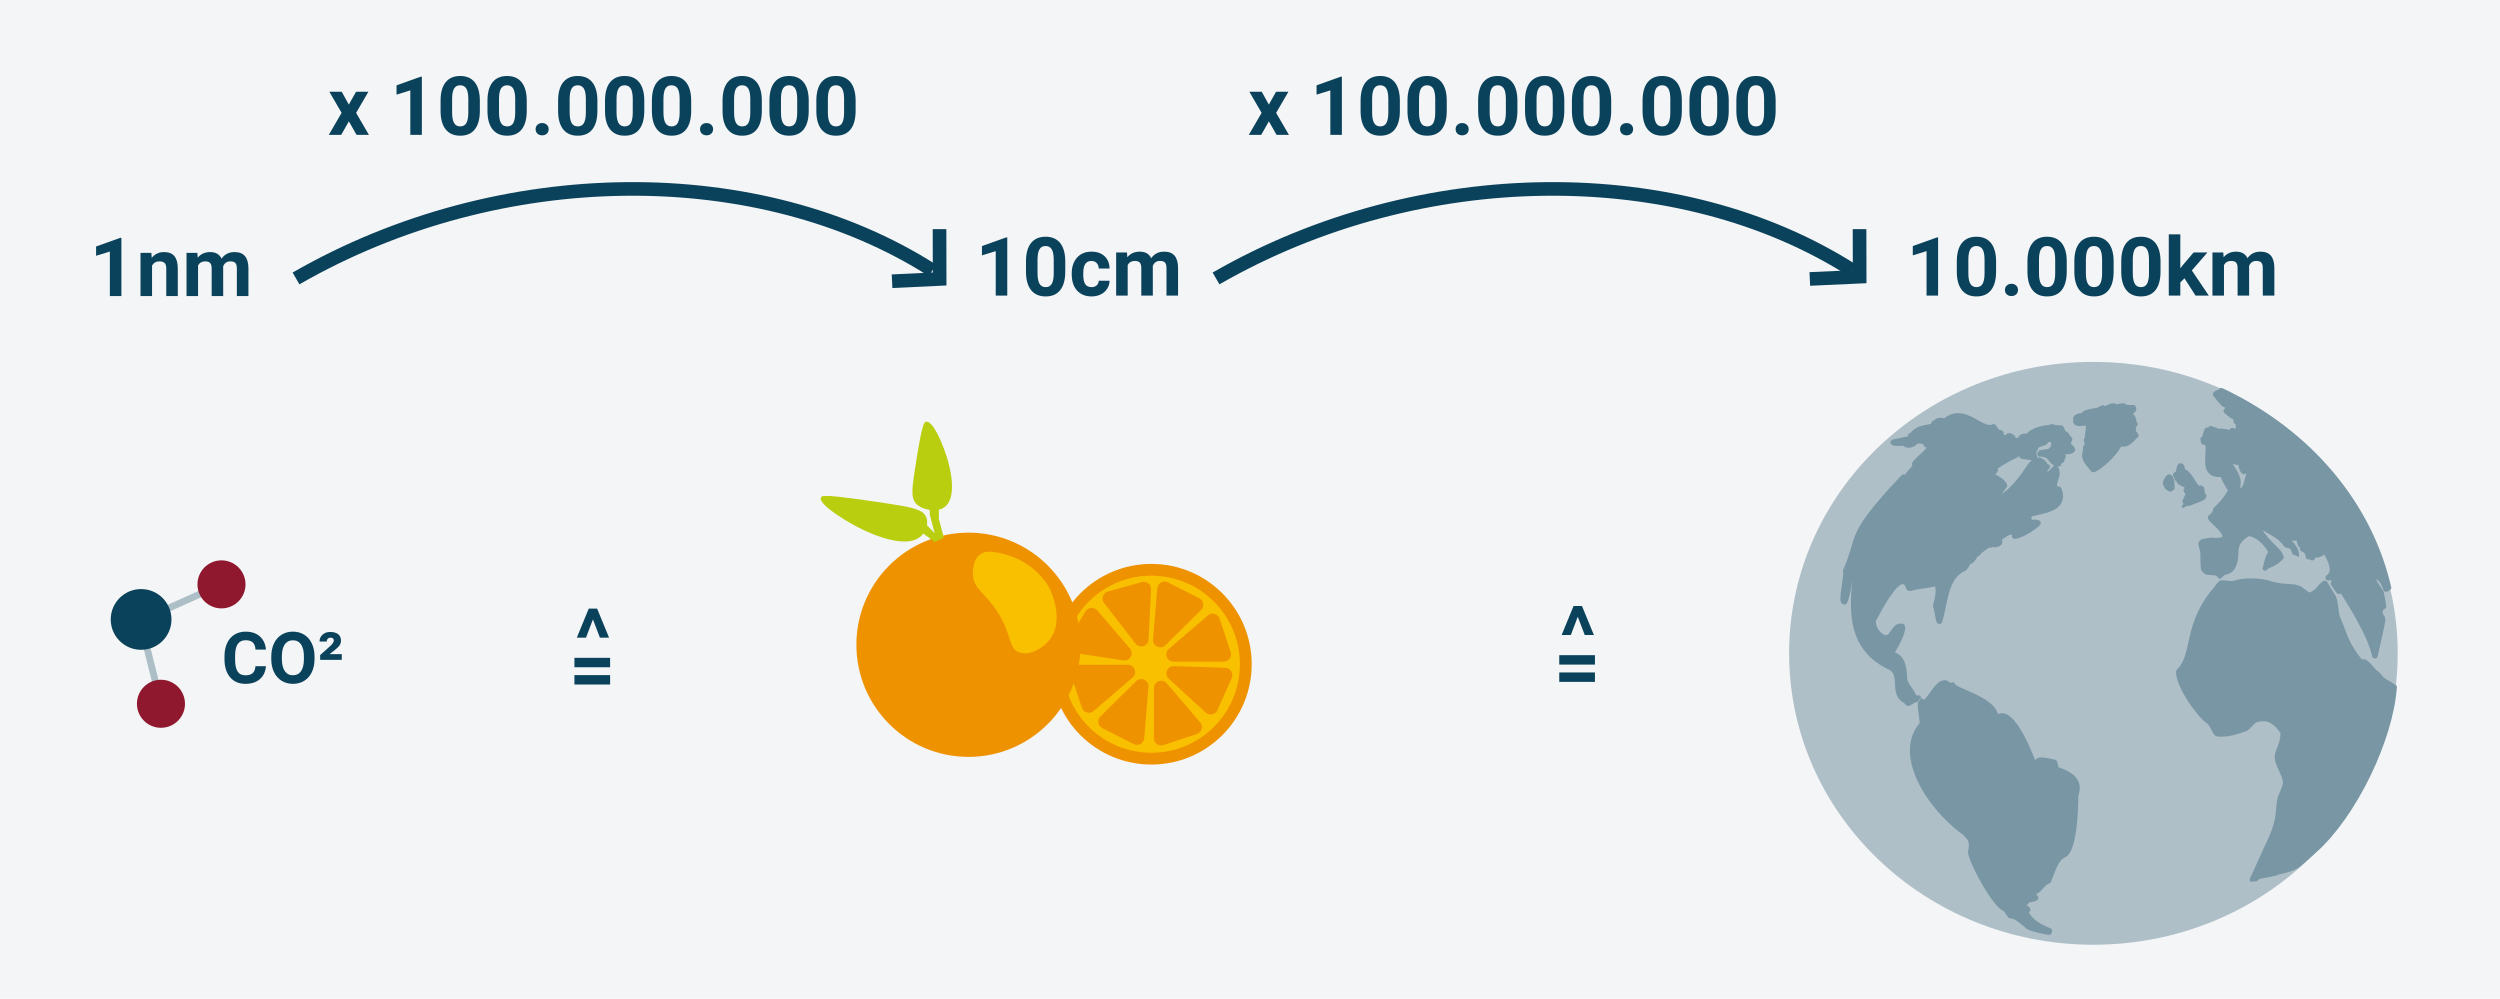 <?xml version="1.0" encoding="UTF-8"?>
<svg id="Ebene_2" data-name="Ebene 2" xmlns="http://www.w3.org/2000/svg" viewBox="0 0 1920 766.979">
  <defs>
    <style>
      .cls-1, .cls-2, .cls-3 {
        fill: none;
      }

      .cls-4 {
        fill: #ef9200;
      }

      .cls-2 {
        stroke: #acbec6;
        stroke-width: 5.248px;
      }

      .cls-2, .cls-3 {
        stroke-miterlimit: 10;
      }

      .cls-5 {
        fill: #0b425b;
      }

      .cls-6 {
        fill: #f9c000;
      }

      .cls-7 {
        fill: #aebfc7;
      }

      .cls-8 {
        fill: #f3f5f7;
      }

      .cls-9 {
        fill: #bace10;
      }

      .cls-3 {
        stroke: #0b425b;
        stroke-width: 10.463px;
      }

      .cls-10 {
        fill: #7996a5;
      }

      .cls-11 {
        fill: #8f172e;
      }
    </style>
  </defs>
  <rect class="cls-8" x="-21.454" y="-9.727" width="1953.011" height="794.498"/>
  <g>
    <ellipse class="cls-7" cx="1607.735" cy="501.745" rx="233.692" ry="223.807"/>
    <g>
      <g>
        <path class="cls-10" d="M1475.128,535.567c.348-.561.004-.888-.254-1.059-.52-.342-1.541-.725-2.975-.321-.969-1.884-2.071-3.657-3.21-5.334-1.531-2.25-2.986-4.388-3.875-6.775l-.188-2.549c-.488-7.075-1.027-15.005-9.265-18.546,3.14-5.201,9.744-17.066,7.28-20.993-.342-.547-.907-.915-1.548-1.001-4.842-.701-7.109,2.797-8.786,5.329-1.839,2.78-2.763,3.738-4.611,3.413-.274-.094-6.519-2.181-7.092-10.659.188-.342.419-.787.727-1.369,13.405-25.724,18.829-27.255,20.257-27.152.89.086,1.796,1.42,2.489,3.661.231.727,1.078,1.343,1.822,1.531l1.215.171c.565.043,1.069-.026,1.523-.351.898-.488,5.432-1.146,8.435-1.583,4.363-.633,7.211-1.086,9.076-1.617.607,2.113.83,6.228-1.454,13.918-.351,1.198-.128,1.959.265,2.447.257.941.676,3.234.958,4.825,1.027,5.629,1.232,6.587,2.31,7.288.513.325,1.181.419,1.762.299.744-.188,1.343-.744,1.565-1.48,1.258-4.038,2.13-8.247,2.977-12.327,2.378-11.489,4.628-22.336,15.047-27.161.222-.103.436-.248.616-.428,1.275-1.258,2.122-2.772,2.823-4.354.231-.043.47-.12.684-.24,2.027-1.129,2.823-1.814,4.927-5.629.505-.077.975-.334,1.317-.736,2.618-3.045,6.005-5.167,7.785-6.151.017-.009.043-.026.06-.034.197-.043.47-.103.522-.103.71.274,1.557.12,2.164-.376.086-.068.188-.145.308-.214.496.351,1.095.505,1.685.385,2.643-.488,3.037-.599,4.56-1.933.488-.428.761-1.044.744-1.694,0-.026-.051-1.044-.051-1.069,0-.368-.094-.727-.265-1.035,1.035-.761,2.618-1.865,4.782-3.353.077-.009.154-.026.231-.043.778-.18,1.771-.488,2.857-.847-.103.351-.145.727-.171,1.181-.043.633.188,1.249.633,1.694.453.445,1.112.727,1.694.633,6.168-.411,16.878-7.845,19.333-10.753.479-.573.624-1.343.411-2.053-.222-.71-.787-1.266-1.506-1.471-1.574-.436-3.182-.89-5.244-.325-.094-.47-.205-1.069-.359-1.856-.009-.051-.017-.103-.034-.154.342-.257.684-.547,1.044-.864,9.136-1.805,18.461-3.747,21.925-9.872,1.728-3.063,1.796-6.861.205-11.275-.257-.71-.855-1.232-1.591-1.394l-1.771-.376c-.351-1.352.094-2.806.804-4.859.924-2.669,2.07-5.988.06-9.461-.077-.128-.163-.248-.257-.351.291-.231.505-.53.642-.855.556.188,1.163.154,1.694-.111.556-.274-.359-.824-.188-1.423.086-.334,1.488-.613,1.557-.955.796-.317,1.343-1.086,1.377-1.959.015-.449.016-.701.028-1.08.451-.314.806-.751.922-1.324,0-.009.009-.026.009-.043.12-.53.077-1.155-.163-1.617-.137-.272-.456-.372-.693-.569.272,0,.546.006.838.021,1.95.051,4.337.137,6.459-1.779.667-.599.898-1.548.582-2.395-.53-1.403-.753-1.779-3.302-4.081.257-.222.462-.513.59-.847.111-.299.163-.616.137-.932.231-.257.402-.565.496-.915.197-.778-.043-1.608-.633-2.156-.385-.351-.727-.881-1.104-1.437-.633-.967-1.36-2.053-2.583-2.883-.317-.205-.667-.325-1.035-.359-.026-.094-.06-.197-.086-.291-.317-1.027-.667-2.181-1.463-3.251-.368-.496-.915-.813-1.523-.873-.47-.077-.992-.034-1.497.06-.197-.086-.411-.137-.624-.163-.299-.043-1.035-.094-2.062.026-.222-.18-.488-.317-.778-.402l-1.411-.411c-.376-.111-.778-.12-1.172-.026-.727.188-1.617.445-2.592.813-.248-.086-.513-.094-.787-.103-.128.009-11.831,1.514-15.39,6.51-3.687-.137-4.885.522-6.33,2.13-.231.257-.351.565-.385.898-.898.376-1.548.453-2.045.385.026-.624-.214-1.258-.701-1.702-1.6-1.497-3.071-2.207-4.525-1.976-1.104.12-1.942.667-2.601,1.326h-1.086c.009-.18-.009-.368-.051-.547-.094-.445-.265-1.052-.402-1.497-.171-.547-.547-1.018-1.061-1.292-.941-.505-1.908-.719-2.78-.881,0-.163-.017-.342-.051-.505-.171-.787-.744-1.394-1.48-1.625-.068-.684-.453-1.292-1.035-1.651-.659-.402-1.471-.436-2.147-.086-2.712,1.42-6.578-.761-11.027-3.268-6.938-3.892-16.254-9.145-25.92-1.343-3.225-.992-4.996-.359-6.322.411-.291.171-.539.394-.719.667-1.446.428-2.062.915-2.917,2.532-.103.197-.171.394-.214.607-9.436,1.754-10.308,2.199-14.363,5.406-.376.299-.633.701-.753,1.138-.445.197-.881.402-1.326.607-.582.274-1.018.796-1.181,1.42-.094.325-.103.667-.034,1.001-1.959.445-5.398,1.172-11.634,2.472-.898.188-1.574.924-1.711,1.831-.128.907.317,1.805,1.129,2.241.958.53,1.976,1.104,8.982.727.06.12.212.156.293.263.135.175.274.28.456.411.16.118.242.314.432.387,3.61,1.335,7.057-.684,8.366-1.625.376-.265.65-.642.796-1.069.068-.026.145-.051.214-.077.317.103.684.128,1.018.06.941-.18,1.942.068,3.105.334.171.043.342.077.522.12-.043.359,0,.736.145,1.095.334.796,1.104,1.326,1.968,1.352.12,0,.24.009.359.009-1.343,1.976-3.182,3.61-5.107,5.321-2.062,1.831-4.2,3.73-5.851,6.185-.496.736-.505,1.694-.009,2.438.009.009.017.026.026.043-2.045,2.267-4.183,4.748-5.809,6.886l-.556-.128c-.778-.205-1.565.06-2.096.624-32.524,34.543-34.945,42.833-38.607,55.382-1.343,4.594-2.857,9.795-6.142,17.186-.188.428-.24.907-.137,1.36.428,1.933-.342,6.963-.958,11.01-1.104,7.288-1.617,11.181-.154,13.131.488.65,1.198,1.069,1.985,1.172.992.086,1.908-.419,2.301-1.317,2.181-5.167,2.891-10.642,3.576-15.937.06-.445.12-.89.171-1.335-.026.402-.051.813-.077,1.215-1.617,23.431-3.627,52.585,29.188,67.786,3.499,2.378,3.678,6.185,3.892,10.599.24,4.868.505,10.394,5.8,14.004.376.257.804.385,1.232.385h.017c.094.445.325.847.667,1.163l.95.813c.411.351.924.539,1.446.539.317,0,.633-.068.924-.205,1.309-.616,2.549-1.335,3.79-2.062l1.386-.791c.278.19.412.391.915.236.445-.368,2.633-3.775,2.633-3.775ZM1549.927,350.653c.006-.013.024-.013.03-.026.274-.06.565-.137.881-.222.009.12.026.248.06.368.214.855.924,1.497,1.796,1.625,4.098.616,6.347.958,7.75,1.035-2.387,1.976-4.371,5.013-6.005,7.511-6.099,9.419-12.644,15.296-16.964,18.512,1.36-2.318,2.823-4.226,3.593-5.176.505-.624.633-1.48.317-2.224-1.369-3.259-5.218-5.868-8.948-7.725.607-.71,1.009-1.223,1.651-2.062.394-.505.479-1.189.351-1.805-.043-.205-.12-.411-.222-.599,4.833-3.336,12.19-7.442,14.44-8.135.02-.006.026-.032.046-.038.564-.18.961-.522,1.224-1.039ZM1575.449,340.807c-.376.565-.462,1.258-.265,1.873-.719.684-1.437,1.403-2.096,2.199-6.844.684-7.015.761-7.93,2.276-.028.047-.019.103-.043.15-.026.041-.052.066-.077.107-.128.205-.231.419-.282.582v.017c-.351,1.163.308,2.378,1.463,2.729.205.06.419.094.633.094.205,0,.382-.107.575-.163,1.683.297,3.936.37,5.459,2.333,1.386,1.788,2.325,3.457,4.797,4.398-1.805,1.668-4.048,4.407-5.494,5.297.141-.607.407-1.32.682-2.072.58-.272,1.065-.667,1.285-1.213.103-.257.145-.351.145-.633.034-.308-.009-.736-.103-1.035-.28-.855-1.105-1.36-1.974-1.411-.017-.438-.122-.873-.404-1.24-1.968-2.566-4.329-3.747-6.57-3.73-.273.017-.537.043-.794.088.082-.231.187-.456.187-.712,0-.483-.248-.875-.513-1.238-.071-.233-.145-1.101-.24-2.534.796-.599,1.18-2.97,2.198-3.5,2.31-1.223,5.681-.846,7.075-3.985.642.051,1.249.077,1.839.026.043.18.094.351.163.496l.342.719c-.017.026-.043.06-.06.086ZM1572.224,356.616l-.031.09c.004-.032.005-.062.007-.094.007.002.017.002.024.004ZM1573.054,360.234c-.024.024-.041.013-.064.034.011-.028.013-.045.024-.075l.041.041Z"/>
        <path class="cls-10" d="M1640.592,329.678c-.06-.342-.18-.736-.436-1.138.094-.128.197-.274.282-.428.017-.034.034-.068.051-.111.633-.419,1.009-.915,1.215-1.814.12-.565.026-1.146-.274-1.634-.248-.404-.55-.601-.867-.808.158-.385.229-.806.183-1.202-.034-.274-.111-.539-.248-.778-.034-.064-.141-.154-.21-.244-.292-1.373-.676-2.515-1.784-3.092-.128-.18-.282-.385-.479-.59,1.121-.778,2.37-1.771,2.601-3.336.103-.676.034-1.719-.838-2.806-.59-.719-1.574-.984-2.438-.676-.051.017-.103.034-.154.06-.761.111-2.917-.043-4.132-.188-1.446-1.437-2.216-1.463-7.665-.402-2.387-1.651-4.91-.402-6.613.445-1.497.744-2.224,1.018-2.601.71-.744-.53-1.728-.547-2.489-.051-.188.128-.351.274-.488.445-1.001-.017-1.702.291-2.147,1.138-4.123.436-11.523,1.574-12.353,4.149-1.848.06-4.32.197-6.082,2.652-.428.59-.513,1.335-.291,1.993-.077.188-.12.385-.145.59-.18,1.805.496,2.891,1.086,3.482,1.557,1.531,3.867,1.292,6.125,1.035.838-.094,2.344-.257,2.78.068-.547,1.514-.462,2.609-.171,3.37-.163.282-.325.59-.445.95-.103.291-.137.599-.111.898-.325.898-.351,1.779-.043,2.558.026.086.068.171.103.248-.941,1.403-1.531,3.097-.821,4.542.128.257.317.547.59.813-1.454,2.07-1.745,3.037-1.506,4.406.017.12.051.24.094.351-2.276,6.818.334,9.88,6.142,16.698.428.496,1.035.77,1.668.77.248,0,.505-.043.744-.128,5.193-1.882,16.433-11.805,20.788-19.864,4.979,1.617,9.598-3.773,11.532-6.065.205-.086.411-.197.607-.317.813-.496,1.206-1.463.984-2.378-.214-.864-.505-1.488-2.01-2.857.214-.496.325-1.044.265-1.463Z"/>
        <path class="cls-10" d="M1694.511,380.971c.009-.71-.231-1.617-1.24-2.378-.111-2.9-.342-4.577-1.908-5.415-.932-.488-1.865-.368-2.678-.077-.838-1.018-1.899-2.695-2.806-4.123-2.532-3.978-4.936-7.75-7.939-8.563.043-1.275-.18-2.609-.932-3.559-.265-.325-.624-.582-1.027-.71l-.83-.274c-.898-.308-1.933.034-2.481.83-.821,1.181-1.035,2.532-1.206,3.619-.265,1.719-.402,1.985-1.112,2.233-.659.222-1.172.744-1.386,1.411-.214.659-.094,1.386.317,1.95.103.145.205.496.308.838.222.77.53,1.831,1.42,2.737.214.222.47.385.744.496.06.453.18.855.376,1.181.334.53.915.915,1.54,1.044.282.436.659.693,1.249.915.24.094.496.137.744.137.282.282.633.513,1.069.676.308.103.607.163.907.163-.009.394-.027.738-.058,1.014-.362.398-.627.87-.627,1.433,0,.342.086.684.248.992.006.013.022.021.029.034.005.011-.001.024.005.034.402.813.796,1.309,1.266,1.634-.197,1.377-3.174,5.783-2.378,6.664.24.257.539.513.932.727-1.446,1.839-1.463,2.293-1.249,3.439.137.736,3.943-1.95,4.636-1.668.257.103.53.154.804.154.462,0,.924-.137,1.309-.411.428-.291,2.267-.958,3.61-1.446,5.312-1.933,8.315-3.148,8.341-5.732Z"/>
        <path class="cls-10" d="M1667.256,364.649c-.496-.231-2.122-.813-3.67.95-.034.026-.06.051-.086.077,0,0-.06.077-.154.205-.274.376-.847,1.206-1.343,2.207-.231.248-.394.547-.488.89-.043.163-.077.325-.094.47-.419,1.24-.556,2.541.128,3.499.137.197.308.376.496.513.06.599.222,1.146.547,1.54.205.257.479.462.77.599.205.385.488.624.941.881.163.086.325.154.496.205.299.334.684.599,1.206.753.257.077.513.111.753.111.915,0,1.668-.496,2.19-.975.565-.291,1.001-.813,1.155-1.454.026-.077.488-8.863-2.849-10.471Z"/>
        <path class="cls-10" d="M1706.855,298.129c-.969-.457-2.139-.137-2.746.753-.171.265-.291.547-.342.838-.667-.231-1.42-.128-2.002.291l-1.403,1.044c-.479.351-.796.881-.873,1.471s.086,1.189.462,1.66c5.689,7.126,6.45,8.075,9.205,8.974.051.103.094.197.145.291-.556.154-1.044.513-1.343,1.044-.488.89-.308,2.002.445,2.686,2.926,2.669,5.098,4.192,7.169,5.27-.086.128-.154.274-.205.428-.325.941.026,1.976.855,2.532.222.145.462.308.719.462,0,.017.009.034.009.06.188.65.154,1.42.12,2.31-.009.368-.026.753-.026,1.155-.77-.376-1.583-.633-2.335-.744-1.018-.163-1.95.394-2.327,1.3-.043.086-.068.171-.094.257-3.413-1.095-7.246-1.112-8.999-.992-1.052-.719-2.472-1.326-3.807-1.437-.462-.479-1.138-.736-1.788-.667-.736.068-1.394.513-1.737,1.163h-.77c-.89,0-1.702.539-2.036,1.377-1.24,3.097-1.625,4.046-1.565,5.432-.205.137-.419.274-.659.428-.761.496-1.146,1.411-.95,2.301.111.522.248,1.24.334,1.771.137.787.676,1.437,1.429,1.702.582.214,1.309.47,1.993.719.342,2.087.188,4.748.043,7.323-.308,5.372-.633,10.924,2.866,14.372,2.053,2.019,5.039,2.832,9.102,2.763.376,1.839,1.403,3.85,5.244,10.146-1.249,2.429-4.029,7.066-10.736,13.311-.453.411-.701,1.052-.701,1.66q.009,1.925-3.063,4.158c-.941.676-1.189,1.968-.565,2.943,1.232,1.933,2.891,3.447,4.508,4.91,2.216,2.002,5.993,5.955,6.532,8.487-2.34,2.006-8.078.325-9.862.919-2.257.752-8.427-.111-8.775,4.931-.057.821,1.436,5.251,1.504,6.268.249,3.719-.084,10.363.669,13.539.21.888,3.054,3.436,3.961,3.556,2.38.304,4.538.503,6.491.594s2.614,2.746,4.173,2.619c.909-.073,2.841-2.855,3.625-3.003,2.355-.445,4.167-1.23,5.531-2.366,3.199-2.66,4.495-8.113,4.717-12.014.317-5.749-.423-10.262,7.747-15.104.522-.274,1.258-.248,2.173.068,4.962,1.668,8.944,5.663,11.374,9.196-.06.043,1.866,2.688,1.815,2.722-1.788,1.181-4.121,10.566-4.386,13.158-.154,1.471.372-.107,1.664,1.21.59.59,2.674-1.906,3.443-2.179,4.303-1.403,8.529-4.406,10.24-6.647.154-.111.299-.248.419-.411.992-1.3.24-2.524-.565-3.815-.12-.18-.24-.368-.342-.539-.043-.428-.214-.838-.505-1.181-1.531-1.788-3.268-3.533-5.039-5.312-3.405-3.413-6.895-6.912-9.188-11.112,2.695,1.933,9.953,5.425,12.878,8.359,5.928,5.937,1.979,4.173,7.865,5.747.616.163,2.192,5.199,2.722,4.84.522-.359,4.166,1.994,4.235,1.361.308-2.635.273-6.209-5.578-12.317,1.198.163,2.481.214,3.781-.051l.111.068c.547,3.208.821,4.149,2.455,5.492.034.351.068.71.103,1.052.086.881.693,1.617,1.54,1.882.607.188,2.472.761,2.823,4.106.111,1.009.907,1.822,1.916,1.942.376.026.787-.009,1.129-.163.214.197.436.385.667.547.71.505,1.668.539,2.395.086.616-.368.992-1.001,1.052-1.694,3.276-.111,5.578-1.335,7.134-2.558,7.015,12.421,3.285,14.979,1.831,15.98-.992.684-1.249,2.045-.565,3.045.693.992,2.062,1.24,3.045.565.086-.06.123-.137.205-.197l1.141,1.275c-.78.714-1.034,1.858-.431,2.772q2.541,3.832,4.329,6.116c.462.59,1.189.907,1.968.821.428-.043.83-.214,1.146-.479,7.853,12.122,21.121,34.098,24.047,48.162.214,1.009,1.095,1.737,2.122,1.745h.026c1.018,0,1.908-.701,2.139-1.702,3.063-13.378,4.933-21.55,5.866-27.49.311-1.98-1.102-3.717-1.817-5.146-1.664-3.327,2.581-3.56,2.483-5.155-.213-3.47-.925-6.854-1.998-11.748-.009-.068-.026-.128-.043-.188,0-.009-.009-.009-.009-.009-.034-.137-.094-.257-.154-.376v-.009c-.043-.068-.077-.137-.12-.197-3.944-5.783-4.85-7.34-5.586-8.991,3.028,1.685,4.534,4.483,5.834,8.401.368,1.104,1.531,1.719,2.643,1.42,1.121-.291,3.631-1.984,3.376-3.116-14.355-63.662-60.229-120.458-129.701-153.244ZM1717.309,337.804c.154-.077.291-.171.419-.282.051.222.128.436.248.642-.205-.111-.428-.222-.667-.359ZM1715.915,358.173c-.496-.778-.975-1.531-1.429-2.284,1.711.967,3.456,1.317,5.056,1.36-.231.428-.317.924-.231,1.411.257,1.54,1.138,3.661,2.498,4.936.496.462,1.206.642,1.822.565.47-.068.907-.291,1.232-.624.086.086.163.171.24.248l-.633,2.447c-1.069,4.158-1.993,7.75-3.054,8.255-.222.111-.547.145-1.027.068.043-.094.077-.205.103-.308,1.54-6.416-1.711-11.549-4.577-16.074Z"/>
      </g>
      <path class="cls-10" d="M1830.762,520.51c-.342-.274-3.519-4.464-3.929-4.506-.436-.265-1.309-1.009-1.968-1.565-2.849-2.404-6.171-9.1-11.099-8.091-11.016-13.848-10.925-19.675-16.366-31.788-1.779-3.935-1.167-11.183-3.409-16.479l-6.681-11.129c-.308-.513-.821-.881-1.411-1.009-.59-.128-1.206,0-1.702.334-2.139,1.471-3.379,2.96-4.474,4.269-1.523,1.822-2.755,3.293-6.33,4.56-.701-.505-1.814-1.377-2.618-2.01-2.558-2.027-3.79-2.994-4.816-3.131-2.643-1.189-5.27-1.317-8.281-1.463-3.773-.18-8.478-.411-15.775-2.857l-.915-.188c-8.666-1.779-19.012-1.689-25.333.552-1.969.699-8.274-.752-10.53-.167-1.301.337-3.708,4.078-4.597,5.098-24.734,28.377-15.863,51.822-29.17,63.861-1.901,10.772,16.361,35.972,23.2,40.477,3.816,2.514,4.471,9.869,8.241,10.317,7.853.934,15.486-1.695,22.397-4.078,2.731-.939,5.642-6.173,8.12-6.841,7.86-2.12,12.106.167,18.09,8.173-.086,9.521-4.575,12.791-4.447,18.959.118,5.686,6.559,14.964,6.32,19.193-.223,3.935-3.397,8.728-4.213,12.405-2.236,10.073,1.152,13.848-9.362,35.577-2.453,5.07-8.617,19.236-11.709,25.609-.436.898-.214,1.968.539,2.618l4.149-.374c.402.359,2.287-1.872,2.809-1.872.222,0,11.72-2.257,11.937-2.341,6.588-2.551,12.233-2.395,18.501-6.703,1.383-.95,11.241-9.817,12.52-10.945,31.104-27.401,59.801-86.832,62.393-127.934.041-.657-9.566-6.116-10.079-6.527Z"/>
      <path class="cls-10" d="M1473.057,539.632c-.639,2.265.187,6.346,1.338,15.492-6.04,7.203-8.495,16.031-7.297,26.254,2.635,22.439,22.721,47.272,40.874,59.933,4.32,4.525,4.38,5.458,3.927,10.556-.727,1.471-.376,3.447.043,5.09,2.575,10.12,19.068,40.078,26.81,42.687l.18.051q2.455,3.567,3.311,4.714c.376.488.932.804,1.548.864,3.362.308,5.868,2.395,8.512,4.611.975.813,1.959,1.634,3.02,2.395.145.317.368.599.659.821,2.968,2.25,16.425,4.919,17.699,4.919h.051c.813-.077,1.608-.813,1.916-1.565l.308-.761c.419-1.129-.145-2.387-1.275-2.814-11.395-4.329-15.227-9.384-16.519-12.31.265-.128.505-.308.701-.539.719-.821.719-2.045.009-2.866-.761-.881-1.651-1.463-2.498-1.942,1.078-.659,1.642-1.317,2.019-2.122,4.243-.719,4.534-.838,5.903-1.6.582-.325.984-.89,1.095-1.54.12-.65-.068-1.317-.505-1.814l-1.163-1.343c2.147-.915,3.909-2.883,5.304-4.431,1.488-1.668,3.037-3.379,4.508-3.738.667-.163,1.215-.624,1.488-1.24.633-1.429,1.258-3.08,1.916-4.825,2.164-5.732,4.859-12.866,9.555-14.432,9.059-4.671,9.632-39.086,9.641-46.956,1.488-4.294,1.446-8.127-.12-11.403-2.652-5.552-9.119-8.469-15.321-10.676-.009-1.933-.24-2.618-.992-4.406-.282-.659-.864-1.138-1.565-1.292-9.41-1.968-12.498-2.618-15.201.334-3.755-9.863-13.739-33.517-23.585-35.809-1.317-.308-2.994-.359-4.816.522-2.986-9.213-14.928-14.355-23.927-18.238-3.882-1.668-8.27-3.565-9.054-4.763-.326-.806-.978-1.448-1.896-1.448h-.188c-.534.021-1.015.291-1.42.652-1.464-1.533-3.011-2.382-4.868-2.269-4.192.137-7.562,4.808-10.813,9.324-1.54,2.139-3.251,4.517-4.619,5.646-.477-.148-.942-.346-1.629-.672-.126-.465-.024-.808-.701-.711-.658.445-2.362,3.659-2.362,3.659Z"/>
    </g>
  </g>
  <g>
    <path class="cls-5" d="M468.564,512.445h-27.403v-7.234h27.403v7.234ZM468.564,525.718h-27.403v-7.234h27.403v7.234Z"/>
    <g>
      <rect class="cls-1" x="441.642" y="464.978" width="111.603" height="55.801"/>
      <path class="cls-5" d="M455.374,475.707l-5.334,14.008h-7.05l9.165-22.285h6.438l9.165,22.285h-7.02l-5.364-14.008Z"/>
    </g>
  </g>
  <g>
    <g>
      <rect class="cls-1" x="251.859" y="56.52" width="488.079" height="177.135"/>
      <path class="cls-5" d="M267.89,80.338l5.579-9.901h9.472l-9.441,16.246,9.84,16.92h-9.503l-5.916-10.422-5.885,10.422h-9.533l9.84-16.92-9.41-16.246h9.502l5.456,9.901Z"/>
      <path class="cls-5" d="M323.984,103.603h-8.858v-34.194l-10.575,3.265v-7.142l18.483-6.621h.95v44.691Z"/>
      <path class="cls-5" d="M368.522,85.15c0,6.172-1.277,10.893-3.832,14.162-2.555,3.27-6.294,4.905-11.219,4.905-4.863,0-8.582-1.604-11.157-4.812-2.575-3.208-3.893-7.806-3.954-13.794v-8.215c0-6.232,1.292-10.963,3.878-14.192,2.584-3.229,6.309-4.843,11.173-4.843,4.863,0,8.582,1.599,11.157,4.797,2.575,3.199,3.893,7.791,3.954,13.778v8.215ZM359.664,76.118c0-3.702-.506-6.397-1.518-8.085s-2.59-2.531-4.735-2.531c-2.085,0-3.623.803-4.613,2.409-.992,1.605-1.518,4.116-1.579,7.532v10.861c0,3.641.495,6.347,1.486,8.116.991,1.77,2.58,2.654,4.767,2.654,2.166,0,3.729-.849,4.69-2.547.96-1.697,1.461-4.295,1.502-7.793v-10.616Z"/>
      <path class="cls-5" d="M404.539,85.15c0,6.172-1.277,10.893-3.832,14.162-2.555,3.27-6.294,4.905-11.219,4.905-4.863,0-8.582-1.604-11.157-4.812-2.575-3.208-3.893-7.806-3.954-13.794v-8.215c0-6.232,1.292-10.963,3.878-14.192,2.584-3.229,6.309-4.843,11.173-4.843,4.863,0,8.582,1.599,11.157,4.797,2.575,3.199,3.893,7.791,3.954,13.778v8.215ZM395.681,76.118c0-3.702-.506-6.397-1.518-8.085s-2.59-2.531-4.735-2.531c-2.085,0-3.623.803-4.613,2.409-.992,1.605-1.518,4.116-1.579,7.532v10.861c0,3.641.495,6.347,1.486,8.116.991,1.77,2.58,2.654,4.767,2.654,2.166,0,3.729-.849,4.69-2.547.96-1.697,1.461-4.295,1.502-7.793v-10.616Z"/>
      <path class="cls-5" d="M411.344,99.25c0-1.41.475-2.554,1.425-3.433.951-.878,2.141-1.318,3.571-1.318,1.451,0,2.651.44,3.602,1.318.95.879,1.426,2.023,1.426,3.433,0,1.39-.471,2.519-1.41,3.387-.94.869-2.146,1.303-3.617,1.303-1.451,0-2.646-.434-3.586-1.303-.94-.869-1.41-1.998-1.41-3.387Z"/>
      <path class="cls-5" d="M458.794,85.15c0,6.172-1.277,10.893-3.832,14.162-2.555,3.27-6.294,4.905-11.219,4.905-4.863,0-8.582-1.604-11.157-4.812-2.575-3.208-3.893-7.806-3.954-13.794v-8.215c0-6.232,1.292-10.963,3.878-14.192,2.584-3.229,6.309-4.843,11.173-4.843,4.863,0,8.582,1.599,11.157,4.797,2.575,3.199,3.893,7.791,3.954,13.778v8.215ZM449.936,76.118c0-3.702-.506-6.397-1.518-8.085s-2.59-2.531-4.735-2.531c-2.085,0-3.623.803-4.613,2.409-.992,1.605-1.518,4.116-1.579,7.532v10.861c0,3.641.495,6.347,1.486,8.116.991,1.77,2.58,2.654,4.767,2.654,2.166,0,3.729-.849,4.69-2.547.96-1.697,1.461-4.295,1.502-7.793v-10.616Z"/>
      <path class="cls-5" d="M494.811,85.15c0,6.172-1.277,10.893-3.832,14.162-2.555,3.27-6.294,4.905-11.219,4.905-4.863,0-8.582-1.604-11.157-4.812-2.575-3.208-3.893-7.806-3.954-13.794v-8.215c0-6.232,1.292-10.963,3.878-14.192,2.584-3.229,6.309-4.843,11.173-4.843,4.863,0,8.582,1.599,11.157,4.797,2.575,3.199,3.893,7.791,3.954,13.778v8.215ZM485.952,76.118c0-3.702-.506-6.397-1.518-8.085s-2.59-2.531-4.735-2.531c-2.085,0-3.623.803-4.613,2.409-.992,1.605-1.518,4.116-1.579,7.532v10.861c0,3.641.495,6.347,1.486,8.116.991,1.77,2.58,2.654,4.767,2.654,2.166,0,3.729-.849,4.69-2.547.96-1.697,1.461-4.295,1.502-7.793v-10.616Z"/>
      <path class="cls-5" d="M530.827,85.15c0,6.172-1.277,10.893-3.832,14.162-2.555,3.27-6.294,4.905-11.219,4.905-4.863,0-8.582-1.604-11.157-4.812-2.575-3.208-3.893-7.806-3.954-13.794v-8.215c0-6.232,1.292-10.963,3.878-14.192,2.584-3.229,6.309-4.843,11.173-4.843,4.863,0,8.582,1.599,11.157,4.797,2.575,3.199,3.893,7.791,3.954,13.778v8.215ZM521.969,76.118c0-3.702-.506-6.397-1.518-8.085s-2.59-2.531-4.735-2.531c-2.085,0-3.623.803-4.613,2.409-.992,1.605-1.518,4.116-1.579,7.532v10.861c0,3.641.495,6.347,1.486,8.116.991,1.77,2.58,2.654,4.767,2.654,2.166,0,3.729-.849,4.69-2.547.96-1.697,1.461-4.295,1.502-7.793v-10.616Z"/>
      <path class="cls-5" d="M537.632,99.25c0-1.41.475-2.554,1.425-3.433.951-.878,2.141-1.318,3.571-1.318,1.451,0,2.651.44,3.602,1.318.95.879,1.426,2.023,1.426,3.433,0,1.39-.471,2.519-1.41,3.387-.94.869-2.146,1.303-3.617,1.303-1.451,0-2.646-.434-3.586-1.303-.94-.869-1.41-1.998-1.41-3.387Z"/>
      <path class="cls-5" d="M585.082,85.15c0,6.172-1.277,10.893-3.832,14.162-2.555,3.27-6.294,4.905-11.219,4.905-4.863,0-8.582-1.604-11.157-4.812-2.575-3.208-3.893-7.806-3.954-13.794v-8.215c0-6.232,1.292-10.963,3.878-14.192,2.584-3.229,6.309-4.843,11.173-4.843,4.863,0,8.582,1.599,11.157,4.797,2.575,3.199,3.893,7.791,3.954,13.778v8.215ZM576.224,76.118c0-3.702-.506-6.397-1.518-8.085s-2.59-2.531-4.735-2.531c-2.085,0-3.623.803-4.613,2.409-.992,1.605-1.518,4.116-1.579,7.532v10.861c0,3.641.495,6.347,1.486,8.116.991,1.77,2.58,2.654,4.767,2.654,2.166,0,3.729-.849,4.69-2.547.96-1.697,1.461-4.295,1.502-7.793v-10.616Z"/>
      <path class="cls-5" d="M621.099,85.15c0,6.172-1.277,10.893-3.832,14.162-2.555,3.27-6.294,4.905-11.219,4.905-4.863,0-8.582-1.604-11.157-4.812-2.575-3.208-3.893-7.806-3.954-13.794v-8.215c0-6.232,1.292-10.963,3.878-14.192,2.584-3.229,6.309-4.843,11.173-4.843,4.863,0,8.582,1.599,11.157,4.797,2.575,3.199,3.893,7.791,3.954,13.778v8.215ZM612.24,76.118c0-3.702-.506-6.397-1.518-8.085s-2.59-2.531-4.735-2.531c-2.085,0-3.623.803-4.613,2.409-.992,1.605-1.518,4.116-1.579,7.532v10.861c0,3.641.495,6.347,1.486,8.116.991,1.77,2.58,2.654,4.767,2.654,2.166,0,3.729-.849,4.69-2.547.96-1.697,1.461-4.295,1.502-7.793v-10.616Z"/>
      <path class="cls-5" d="M657.115,85.15c0,6.172-1.277,10.893-3.832,14.162-2.555,3.27-6.294,4.905-11.219,4.905-4.863,0-8.582-1.604-11.157-4.812-2.575-3.208-3.893-7.806-3.954-13.794v-8.215c0-6.232,1.292-10.963,3.878-14.192,2.584-3.229,6.309-4.843,11.173-4.843,4.863,0,8.582,1.599,11.157,4.797,2.575,3.199,3.893,7.791,3.954,13.778v8.215ZM648.257,76.118c0-3.702-.506-6.397-1.518-8.085s-2.59-2.531-4.735-2.531c-2.085,0-3.623.803-4.613,2.409-.992,1.605-1.518,4.116-1.579,7.532v10.861c0,3.641.495,6.347,1.486,8.116.991,1.77,2.58,2.654,4.767,2.654,2.166,0,3.729-.849,4.69-2.547.96-1.697,1.461-4.295,1.502-7.793v-10.616Z"/>
    </g>
    <path class="cls-3" d="M227.339,213.839l0.0 0h0c157.545-90.608,356.686-90.608,488.778-6.2l0.0 0"/>
    <polyline class="cls-3" points="721.557 175.974 721.637 214.251 685.101 215.986"/>
  </g>
  <g>
    <rect class="cls-1" x="68.677" y="180.289" width="488.079" height="177.135"/>
    <path class="cls-5" d="M93.229,227.371h-8.858v-34.194l-10.575,3.265v-7.142l18.483-6.621h.95v44.691Z"/>
    <path class="cls-5" d="M116.25,194.205l.276,3.832c2.37-2.963,5.548-4.445,9.533-4.445,3.515,0,6.131,1.032,7.847,3.096,1.717,2.064,2.595,5.149,2.636,9.257v21.426h-8.859v-21.26c0-1.884-.409-3.252-1.226-4.102-.817-.85-2.176-1.275-4.077-1.275-2.493,0-4.363,1.065-5.609,3.195v23.442h-8.858v-33.166h8.337Z"/>
    <path class="cls-5" d="M151.562,194.205l.276,3.709c2.35-2.881,5.527-4.322,9.532-4.322,4.271,0,7.204,1.686,8.798,5.058,2.329-3.372,5.65-5.058,9.962-5.058,3.596,0,6.273,1.047,8.031,3.142,1.756,2.095,2.635,5.247,2.635,9.456v21.181h-8.889v-21.199c0-1.884-.367-3.261-1.104-4.132s-2.033-1.306-3.893-1.306c-2.656,0-4.496,1.27-5.518,3.81l.031,22.828h-8.859v-21.168c0-1.925-.378-3.318-1.134-4.178-.756-.86-2.044-1.291-3.862-1.291-2.514,0-4.332,1.044-5.456,3.134v23.503h-8.858v-33.166h8.307Z"/>
  </g>
  <g>
    <rect class="cls-1" x="749.032" y="179.963" width="193.179" height="81.931"/>
    <path class="cls-5" d="M773.584,227.045h-8.858v-34.194l-10.575,3.265v-7.142l18.483-6.621h.95v44.691Z"/>
    <path class="cls-5" d="M818.122,208.592c0,6.172-1.277,10.893-3.832,14.162-2.555,3.27-6.294,4.905-11.219,4.905-4.863,0-8.582-1.604-11.157-4.812-2.575-3.208-3.893-7.806-3.954-13.794v-8.215c0-6.232,1.292-10.963,3.878-14.192,2.584-3.229,6.309-4.843,11.173-4.843,4.863,0,8.582,1.599,11.157,4.797,2.575,3.199,3.893,7.791,3.954,13.778v8.215ZM809.264,199.56c0-3.702-.506-6.397-1.518-8.085s-2.59-2.531-4.735-2.531c-2.085,0-3.623.803-4.613,2.409-.992,1.605-1.518,4.116-1.579,7.532v10.861c0,3.641.495,6.347,1.486,8.116.991,1.77,2.58,2.654,4.767,2.654,2.166,0,3.729-.849,4.69-2.547.96-1.697,1.461-4.295,1.502-7.793v-10.616Z"/>
    <path class="cls-5" d="M838.261,220.517c1.635,0,2.963-.449,3.984-1.349,1.021-.899,1.553-2.094,1.595-3.586h8.307c-.021,2.248-.634,4.307-1.84,6.176-1.205,1.87-2.855,3.321-4.95,4.353s-4.409,1.548-6.942,1.548c-4.741,0-8.48-1.507-11.219-4.521-2.739-3.014-4.107-7.178-4.107-12.491v-.583c0-5.108,1.358-9.186,4.076-12.23s6.447-4.567,11.188-4.567c4.148,0,7.474,1.18,9.978,3.541,2.503,2.36,3.775,5.502,3.816,9.426h-8.307c-.042-1.725-.573-3.128-1.595-4.206-1.021-1.079-2.37-1.618-4.046-1.618-2.064,0-3.622.752-4.675,2.256-1.053,1.504-1.578,3.945-1.578,7.322v.921c0,3.418.521,5.875,1.563,7.368,1.042,1.494,2.625,2.241,4.751,2.241Z"/>
    <path class="cls-5" d="M865.511,193.879l.276,3.709c2.35-2.881,5.527-4.322,9.533-4.322,4.271,0,7.203,1.686,8.797,5.058,2.33-3.372,5.65-5.058,9.962-5.058,3.597,0,6.273,1.047,8.031,3.142,1.757,2.095,2.636,5.247,2.636,9.456v21.181h-8.889v-21.199c0-1.884-.368-3.261-1.104-4.132-.736-.871-2.034-1.306-3.894-1.306-2.656,0-4.495,1.27-5.517,3.81l.03,22.828h-8.858v-21.168c0-1.925-.379-3.318-1.135-4.178-.756-.86-2.043-1.291-3.862-1.291-2.513,0-4.332,1.044-5.456,3.134v23.503h-8.858v-33.166h8.307Z"/>
  </g>
  <g>
    <rect class="cls-1" x="1463.902" y="179.963" width="327.976" height="81.931"/>
    <path class="cls-5" d="M1488.455,227.045h-8.858v-34.194l-10.575,3.265v-7.142l18.483-6.621h.95v44.691Z"/>
    <path class="cls-5" d="M1532.993,208.592c0,6.172-1.277,10.893-3.832,14.162-2.555,3.27-6.294,4.905-11.219,4.905-4.863,0-8.582-1.604-11.157-4.812-2.575-3.208-3.893-7.806-3.954-13.794v-8.215c0-6.232,1.292-10.963,3.878-14.192,2.584-3.229,6.309-4.843,11.173-4.843,4.863,0,8.582,1.599,11.157,4.797,2.575,3.199,3.893,7.791,3.954,13.778v8.215ZM1524.135,199.56c0-3.702-.506-6.397-1.518-8.085s-2.59-2.531-4.735-2.531c-2.085,0-3.623.803-4.613,2.409-.992,1.605-1.518,4.116-1.579,7.532v10.861c0,3.641.495,6.347,1.486,8.116.991,1.77,2.58,2.654,4.767,2.654,2.166,0,3.729-.849,4.69-2.547.96-1.697,1.461-4.295,1.502-7.793v-10.616Z"/>
    <path class="cls-5" d="M1539.798,222.693c0-1.41.475-2.554,1.425-3.433.951-.878,2.141-1.318,3.571-1.318,1.451,0,2.651.44,3.602,1.318.95.879,1.426,2.023,1.426,3.433,0,1.39-.471,2.519-1.41,3.387-.94.869-2.146,1.303-3.617,1.303-1.451,0-2.646-.434-3.586-1.303-.94-.869-1.41-1.998-1.41-3.387Z"/>
    <path class="cls-5" d="M1587.248,208.592c0,6.172-1.277,10.893-3.832,14.162-2.555,3.27-6.294,4.905-11.219,4.905-4.863,0-8.582-1.604-11.157-4.812-2.575-3.208-3.893-7.806-3.954-13.794v-8.215c0-6.232,1.292-10.963,3.878-14.192,2.584-3.229,6.309-4.843,11.173-4.843,4.863,0,8.582,1.599,11.157,4.797,2.575,3.199,3.893,7.791,3.954,13.778v8.215ZM1578.39,199.56c0-3.702-.506-6.397-1.518-8.085s-2.59-2.531-4.735-2.531c-2.085,0-3.623.803-4.613,2.409-.992,1.605-1.518,4.116-1.579,7.532v10.861c0,3.641.495,6.347,1.486,8.116.991,1.77,2.58,2.654,4.767,2.654,2.166,0,3.729-.849,4.69-2.547.96-1.697,1.461-4.295,1.502-7.793v-10.616Z"/>
    <path class="cls-5" d="M1623.265,208.592c0,6.172-1.277,10.893-3.832,14.162-2.555,3.27-6.294,4.905-11.219,4.905-4.863,0-8.582-1.604-11.157-4.812-2.575-3.208-3.893-7.806-3.954-13.794v-8.215c0-6.232,1.292-10.963,3.878-14.192,2.584-3.229,6.309-4.843,11.173-4.843,4.863,0,8.582,1.599,11.157,4.797,2.575,3.199,3.893,7.791,3.954,13.778v8.215ZM1614.406,199.56c0-3.702-.506-6.397-1.518-8.085s-2.59-2.531-4.735-2.531c-2.085,0-3.623.803-4.613,2.409-.992,1.605-1.518,4.116-1.579,7.532v10.861c0,3.641.495,6.347,1.486,8.116.991,1.77,2.58,2.654,4.767,2.654,2.166,0,3.729-.849,4.69-2.547.96-1.697,1.461-4.295,1.502-7.793v-10.616Z"/>
    <path class="cls-5" d="M1659.281,208.592c0,6.172-1.277,10.893-3.832,14.162-2.555,3.27-6.294,4.905-11.219,4.905-4.863,0-8.582-1.604-11.157-4.812-2.575-3.208-3.893-7.806-3.954-13.794v-8.215c0-6.232,1.292-10.963,3.878-14.192,2.584-3.229,6.309-4.843,11.173-4.843,4.863,0,8.582,1.599,11.157,4.797,2.575,3.199,3.893,7.791,3.954,13.778v8.215ZM1650.423,199.56c0-3.702-.506-6.397-1.518-8.085s-2.59-2.531-4.735-2.531c-2.085,0-3.623.803-4.613,2.409-.992,1.605-1.518,4.116-1.579,7.532v10.861c0,3.641.495,6.347,1.486,8.116.991,1.77,2.58,2.654,4.767,2.654,2.166,0,3.729-.849,4.69-2.547.96-1.697,1.461-4.295,1.502-7.793v-10.616Z"/>
    <path class="cls-5" d="M1677.673,213.742l-3.188,3.188v10.115h-8.858v-47.083h8.858v26.085l1.717-2.207,8.491-9.962h10.636l-11.984,13.824,13.027,19.342h-10.177l-8.521-13.303Z"/>
    <path class="cls-5" d="M1707.467,193.879l.276,3.709c2.35-2.881,5.527-4.322,9.533-4.322,4.271,0,7.203,1.686,8.797,5.058,2.33-3.372,5.65-5.058,9.962-5.058,3.597,0,6.273,1.047,8.031,3.142,1.757,2.095,2.636,5.247,2.636,9.456v21.181h-8.889v-21.199c0-1.884-.368-3.261-1.104-4.132-.736-.871-2.034-1.306-3.894-1.306-2.656,0-4.495,1.27-5.517,3.81l.03,22.828h-8.858v-21.168c0-1.925-.379-3.318-1.135-4.178-.756-.86-2.043-1.291-3.862-1.291-2.513,0-4.332,1.044-5.456,3.134v23.503h-8.858v-33.166h8.307Z"/>
  </g>
  <g>
    <g>
      <line class="cls-2" x1="170.105" y1="448.8" x2="107.705" y2="476.863"/>
      <line class="cls-2" x1="123.62" y1="540.501" x2="107.705" y2="476.863"/>
      <circle class="cls-11" cx="170.105" cy="448.8" r="18.449"/>
      <circle class="cls-11" cx="123.62" cy="540.501" r="18.449"/>
      <circle class="cls-5" cx="108.364" cy="475.727" r="23.326"/>
    </g>
    <g>
      <rect class="cls-1" x="170.105" y="483.492" width="488.079" height="177.135"/>
      <path class="cls-5" d="M204.224,511.662c-.303,4.199-1.854,7.504-4.65,9.917-2.795,2.412-6.48,3.618-11.055,3.618-5.004,0-8.939-1.684-11.807-5.052-2.868-3.368-4.302-7.991-4.302-13.87v-2.385c0-3.752.661-7.058,1.983-9.917s3.211-5.052,5.668-6.58,5.311-2.292,8.564-2.292c4.502,0,8.129,1.206,10.881,3.618s4.342,5.799,4.771,10.158h-8.041c-.197-2.52-.898-4.346-2.104-5.481-1.207-1.135-3.043-1.702-5.508-1.702-2.682,0-4.688.961-6.018,2.881-1.332,1.921-2.016,4.9-2.051,8.938v2.948c0,4.217.639,7.299,1.916,9.247,1.277,1.948,3.293,2.922,6.045,2.922,2.482,0,4.336-.567,5.561-1.702,1.225-1.134,1.926-2.89,2.104-5.267h8.041Z"/>
      <path class="cls-5" d="M241.56,506.033c0,3.842-.68,7.209-2.037,10.104-1.358,2.895-3.302,5.128-5.83,6.7-2.528,1.573-5.427,2.359-8.697,2.359-3.233,0-6.12-.777-8.656-2.332-2.538-1.554-4.503-3.774-5.896-6.66-1.395-2.885-2.101-6.205-2.118-9.957v-1.93c0-3.842.692-7.223,2.077-10.145,1.385-2.922,3.342-5.164,5.87-6.728s5.418-2.345,8.671-2.345c3.251,0,6.142.782,8.67,2.345s4.485,3.806,5.87,6.728c1.384,2.921,2.077,6.294,2.077,10.118v1.742ZM233.411,504.264c0-4.091-.732-7.201-2.197-9.327-1.466-2.126-3.556-3.189-6.271-3.189-2.698,0-4.78,1.05-6.245,3.149-1.466,2.1-2.207,5.177-2.225,9.233v1.903c0,3.985.732,7.076,2.197,9.273s3.574,3.297,6.325,3.297c2.698,0,4.771-1.059,6.219-3.176s2.18-5.204,2.197-9.26v-1.903Z"/>
      <path class="cls-5" d="M262.492,506.784h-16.617v-3.699l7.691-6.888c1.001-.879,1.72-1.695,2.158-2.449.438-.753.656-1.337.656-1.75,0-1.507-.849-2.261-2.546-2.261-.894,0-1.604.28-2.131.838-.527.559-.791,1.262-.791,2.11h-5.521c0-2.073.764-3.814,2.291-5.227,1.527-1.411,3.498-2.117,5.91-2.117,2.644,0,4.686.576,6.124,1.729,1.438,1.153,2.157,2.792,2.157,4.918,0,1.251-.321,2.395-.965,3.431-.643,1.037-1.93,2.332-3.859,3.886l-3.967,3.083h9.408v4.396Z"/>
    </g>
  </g>
  <g>
    <g>
      <rect class="cls-1" x="958.43" y="56.52" width="488.079" height="177.135"/>
      <path class="cls-5" d="M974.461,80.338l5.579-9.901h9.472l-9.441,16.246,9.84,16.92h-9.503l-5.916-10.422-5.885,10.422h-9.533l9.84-16.92-9.41-16.246h9.502l5.456,9.901Z"/>
      <path class="cls-5" d="M1030.556,103.603h-8.858v-34.194l-10.575,3.265v-7.142l18.483-6.621h.95v44.691Z"/>
      <path class="cls-5" d="M1075.094,85.15c0,6.172-1.277,10.893-3.832,14.162-2.555,3.27-6.294,4.905-11.219,4.905-4.863,0-8.582-1.604-11.157-4.812-2.575-3.208-3.893-7.806-3.954-13.794v-8.215c0-6.232,1.292-10.963,3.878-14.192,2.584-3.229,6.309-4.843,11.173-4.843,4.863,0,8.582,1.599,11.157,4.797,2.575,3.199,3.893,7.791,3.954,13.778v8.215ZM1066.235,76.118c0-3.702-.506-6.397-1.518-8.085s-2.59-2.531-4.735-2.531c-2.085,0-3.623.803-4.613,2.409-.992,1.605-1.518,4.116-1.579,7.532v10.861c0,3.641.495,6.347,1.486,8.116.991,1.77,2.58,2.654,4.767,2.654,2.166,0,3.729-.849,4.69-2.547.96-1.697,1.461-4.295,1.502-7.793v-10.616Z"/>
      <path class="cls-5" d="M1111.11,85.15c0,6.172-1.277,10.893-3.832,14.162-2.555,3.27-6.294,4.905-11.219,4.905-4.863,0-8.582-1.604-11.157-4.812-2.575-3.208-3.893-7.806-3.954-13.794v-8.215c0-6.232,1.292-10.963,3.878-14.192,2.584-3.229,6.309-4.843,11.173-4.843,4.863,0,8.582,1.599,11.157,4.797,2.575,3.199,3.893,7.791,3.954,13.778v8.215ZM1102.252,76.118c0-3.702-.506-6.397-1.518-8.085s-2.59-2.531-4.735-2.531c-2.085,0-3.623.803-4.613,2.409-.992,1.605-1.518,4.116-1.579,7.532v10.861c0,3.641.495,6.347,1.486,8.116.991,1.77,2.58,2.654,4.767,2.654,2.166,0,3.729-.849,4.69-2.547.96-1.697,1.461-4.295,1.502-7.793v-10.616Z"/>
      <path class="cls-5" d="M1117.915,99.25c0-1.41.475-2.554,1.425-3.433.951-.878,2.141-1.318,3.571-1.318,1.451,0,2.651.44,3.602,1.318.95.879,1.426,2.023,1.426,3.433,0,1.39-.471,2.519-1.41,3.387-.94.869-2.146,1.303-3.617,1.303-1.451,0-2.646-.434-3.586-1.303-.94-.869-1.41-1.998-1.41-3.387Z"/>
      <path class="cls-5" d="M1165.365,85.15c0,6.172-1.277,10.893-3.832,14.162-2.555,3.27-6.294,4.905-11.219,4.905-4.863,0-8.582-1.604-11.157-4.812-2.575-3.208-3.893-7.806-3.954-13.794v-8.215c0-6.232,1.292-10.963,3.878-14.192,2.584-3.229,6.309-4.843,11.173-4.843,4.863,0,8.582,1.599,11.157,4.797,2.575,3.199,3.893,7.791,3.954,13.778v8.215ZM1156.507,76.118c0-3.702-.506-6.397-1.518-8.085s-2.59-2.531-4.735-2.531c-2.085,0-3.623.803-4.613,2.409-.992,1.605-1.518,4.116-1.579,7.532v10.861c0,3.641.495,6.347,1.486,8.116.991,1.77,2.58,2.654,4.767,2.654,2.166,0,3.729-.849,4.69-2.547.96-1.697,1.461-4.295,1.502-7.793v-10.616Z"/>
      <path class="cls-5" d="M1201.382,85.15c0,6.172-1.277,10.893-3.832,14.162-2.555,3.27-6.294,4.905-11.219,4.905-4.863,0-8.582-1.604-11.157-4.812-2.575-3.208-3.893-7.806-3.954-13.794v-8.215c0-6.232,1.292-10.963,3.878-14.192,2.584-3.229,6.309-4.843,11.173-4.843,4.863,0,8.582,1.599,11.157,4.797,2.575,3.199,3.893,7.791,3.954,13.778v8.215ZM1192.523,76.118c0-3.702-.506-6.397-1.518-8.085s-2.59-2.531-4.735-2.531c-2.085,0-3.623.803-4.613,2.409-.992,1.605-1.518,4.116-1.579,7.532v10.861c0,3.641.495,6.347,1.486,8.116.991,1.77,2.58,2.654,4.767,2.654,2.166,0,3.729-.849,4.69-2.547.96-1.697,1.461-4.295,1.502-7.793v-10.616Z"/>
      <path class="cls-5" d="M1237.398,85.15c0,6.172-1.277,10.893-3.832,14.162-2.555,3.27-6.294,4.905-11.219,4.905-4.863,0-8.582-1.604-11.157-4.812-2.575-3.208-3.893-7.806-3.954-13.794v-8.215c0-6.232,1.292-10.963,3.878-14.192,2.584-3.229,6.309-4.843,11.173-4.843,4.863,0,8.582,1.599,11.157,4.797,2.575,3.199,3.893,7.791,3.954,13.778v8.215ZM1228.54,76.118c0-3.702-.506-6.397-1.518-8.085s-2.59-2.531-4.735-2.531c-2.085,0-3.623.803-4.613,2.409-.992,1.605-1.518,4.116-1.579,7.532v10.861c0,3.641.495,6.347,1.486,8.116.991,1.77,2.58,2.654,4.767,2.654,2.166,0,3.729-.849,4.69-2.547.96-1.697,1.461-4.295,1.502-7.793v-10.616Z"/>
      <path class="cls-5" d="M1244.203,99.25c0-1.41.475-2.554,1.425-3.433.951-.878,2.141-1.318,3.571-1.318,1.451,0,2.651.44,3.602,1.318.95.879,1.426,2.023,1.426,3.433,0,1.39-.471,2.519-1.41,3.387-.94.869-2.146,1.303-3.617,1.303-1.451,0-2.646-.434-3.586-1.303-.94-.869-1.41-1.998-1.41-3.387Z"/>
      <path class="cls-5" d="M1291.653,85.15c0,6.172-1.277,10.893-3.832,14.162-2.555,3.27-6.294,4.905-11.219,4.905-4.863,0-8.582-1.604-11.157-4.812-2.575-3.208-3.893-7.806-3.954-13.794v-8.215c0-6.232,1.292-10.963,3.878-14.192,2.584-3.229,6.309-4.843,11.173-4.843,4.863,0,8.582,1.599,11.157,4.797,2.575,3.199,3.893,7.791,3.954,13.778v8.215ZM1282.795,76.118c0-3.702-.506-6.397-1.518-8.085s-2.59-2.531-4.735-2.531c-2.085,0-3.623.803-4.613,2.409-.992,1.605-1.518,4.116-1.579,7.532v10.861c0,3.641.495,6.347,1.486,8.116.991,1.77,2.58,2.654,4.767,2.654,2.166,0,3.729-.849,4.69-2.547.96-1.697,1.461-4.295,1.502-7.793v-10.616Z"/>
      <path class="cls-5" d="M1327.67,85.15c0,6.172-1.277,10.893-3.832,14.162-2.555,3.27-6.294,4.905-11.219,4.905-4.863,0-8.582-1.604-11.157-4.812-2.575-3.208-3.893-7.806-3.954-13.794v-8.215c0-6.232,1.292-10.963,3.878-14.192,2.584-3.229,6.309-4.843,11.173-4.843,4.863,0,8.582,1.599,11.157,4.797,2.575,3.199,3.893,7.791,3.954,13.778v8.215ZM1318.812,76.118c0-3.702-.506-6.397-1.518-8.085s-2.59-2.531-4.735-2.531c-2.085,0-3.623.803-4.613,2.409-.992,1.605-1.518,4.116-1.579,7.532v10.861c0,3.641.495,6.347,1.486,8.116.991,1.77,2.58,2.654,4.767,2.654,2.166,0,3.729-.849,4.69-2.547.96-1.697,1.461-4.295,1.502-7.793v-10.616Z"/>
      <path class="cls-5" d="M1363.687,85.15c0,6.172-1.277,10.893-3.832,14.162-2.555,3.27-6.294,4.905-11.219,4.905-4.863,0-8.582-1.604-11.157-4.812-2.575-3.208-3.893-7.806-3.954-13.794v-8.215c0-6.232,1.292-10.963,3.878-14.192,2.584-3.229,6.309-4.843,11.173-4.843,4.863,0,8.582,1.599,11.157,4.797,2.575,3.199,3.893,7.791,3.954,13.778v8.215ZM1354.828,76.118c0-3.702-.506-6.397-1.518-8.085s-2.59-2.531-4.735-2.531c-2.085,0-3.623.803-4.613,2.409-.992,1.605-1.518,4.116-1.579,7.532v10.861c0,3.641.495,6.347,1.486,8.116.991,1.77,2.58,2.654,4.767,2.654,2.166,0,3.729-.849,4.69-2.547.96-1.697,1.461-4.295,1.502-7.793v-10.616Z"/>
    </g>
    <path class="cls-3" d="M933.911,213.839l0.0 0h0c157.545-90.608,356.686-90.608,488.778-6.2l0.0 0"/>
    <polyline class="cls-3" points="1428.129 175.974 1428.209 212.506 1389.928 214.241"/>
  </g>
  <g>
    <path class="cls-5" d="M1224.916,510.409h-27.403v-7.234h27.403v7.234ZM1224.916,523.682h-27.403v-7.234h27.403v7.234Z"/>
    <g>
      <rect class="cls-1" x="1197.994" y="462.943" width="111.603" height="55.801"/>
      <path class="cls-5" d="M1211.727,473.671l-5.334,14.008h-7.05l9.165-22.285h6.438l9.165,22.285h-7.02l-5.364-14.008Z"/>
    </g>
  </g>
  <g>
    <g>
      <circle class="cls-4" cx="884.256" cy="510.13" r="77.049"/>
      <circle class="cls-6" cx="884.256" cy="510.13" r="67.997" transform="translate(239.071 1301.254) rotate(-80.783)"/>
    </g>
    <g>
      <circle class="cls-4" cx="743.81" cy="495.185" r="86.101"/>
      <path class="cls-6" d="M753.159,425.496c-6.441,4.264-6.043,14.598-5.984,15.752.597,11.569,9.495,13.658,19.311,29.312,10.851,17.303,7.851,27.305,16.255,30.423,7.807,2.896,17.909-2.946,23.093-9.33,11.543-14.217,2.261-35.516.436-39.422,0-0-11.169-23.912-43.024-28.274-3.582-.49-7.102-.438-10.088,1.539Z"/>
      <g>
        <polygon class="cls-9" points="714.023 384.341 714.023 395.183 717.85 409.555 710.334 401.795 707.007 408.228 717.85 416.23 724.865 413.041 721.039 398.372 721.039 384.341 714.023 384.341"/>
        <path class="cls-9" d="M630.473,382.113c.727-1.921,4.275-2.484,50.385,4.464,19.03,2.868,28.19,4.435,30.614,10.842,1.689,4.465-.203,10.464-3.827,14.031-12.034,11.848-43.591-2.71-58.676-12.118-4.773-2.977-20.237-12.621-18.496-17.22Z"/>
        <path class="cls-9" d="M711.753,323.821c-2.231-.261-3.813,2.065-9.314,38.108-2.27,14.875-3.166,22.112,2.925,26.473,4.245,3.039,11.106,4.126,15.882,2.972,15.861-3.83,9.276-32.499,3.541-47.204-1.815-4.653-7.693-19.726-13.034-20.35Z"/>
      </g>
    </g>
    <path class="cls-4" d="M901.369,508.142h38.53c3.819,0,6.516-3.742,5.308-7.365l-8.565-25.684c-1.257-3.769-5.932-5.064-8.949-2.478l-29.965,25.684c-3.944,3.381-1.553,9.843,3.641,9.843Z"/>
    <path class="cls-4" d="M897.647,521.284l28.409,26.03c2.816,2.58,7.332,1.643,8.889-1.845l11.036-24.724c1.62-3.628-.953-7.741-4.924-7.873l-39.445-1.306c-5.192-.172-7.795,6.208-3.965,9.717Z"/>
    <path class="cls-4" d="M882.105,491.159l1.909-38.483c.189-3.815-3.414-6.693-7.093-5.666l-26.077,7.282c-3.827,1.069-5.352,5.674-2.918,8.815l24.168,31.201c3.181,4.107,9.754,2.039,10.012-3.149Z"/>
    <path class="cls-4" d="M895.046,495.528l27.405-27.084c2.717-2.685,2.004-7.242-1.402-8.969l-24.146-12.248c-3.543-1.797-7.779.568-8.107,4.528l-3.259,39.332c-.429,5.177,5.814,8.093,9.509,4.442Z"/>
    <path class="cls-4" d="M866.198,510.533h-38.53c-3.819,0-6.516,3.742-5.308,7.365l8.565,25.684c1.257,3.769,5.932,5.064,8.949,2.478l29.965-25.684c3.944-3.381,1.553-9.843-3.641-9.843Z"/>
    <path class="cls-4" d="M867.779,498.026l-25.092-29.24c-2.487-2.898-7.083-2.508-9.046.768l-13.913,23.227c-2.042,3.408.02,7.8,3.947,8.405l39.006,6.013c5.134.791,8.481-5.231,5.098-9.173Z"/>
    <path class="cls-4" d="M886.211,528.387l-.04,38.53c-.004,3.819,3.735,6.52,7.36,5.315l25.693-8.539c3.77-1.253,5.07-5.927,2.487-8.946l-25.654-29.992c-3.376-3.947-9.842-1.563-9.847,3.631Z"/>
    <path class="cls-4" d="M872.521,523.148l-27.405,27.084c-2.717,2.685-2.004,7.242,1.402,8.969l24.146,12.248c3.543,1.797,7.779-.568,8.107-4.528l3.259-39.332c.429-5.177-5.814-8.093-9.509-4.442Z"/>
  </g>
</svg>
